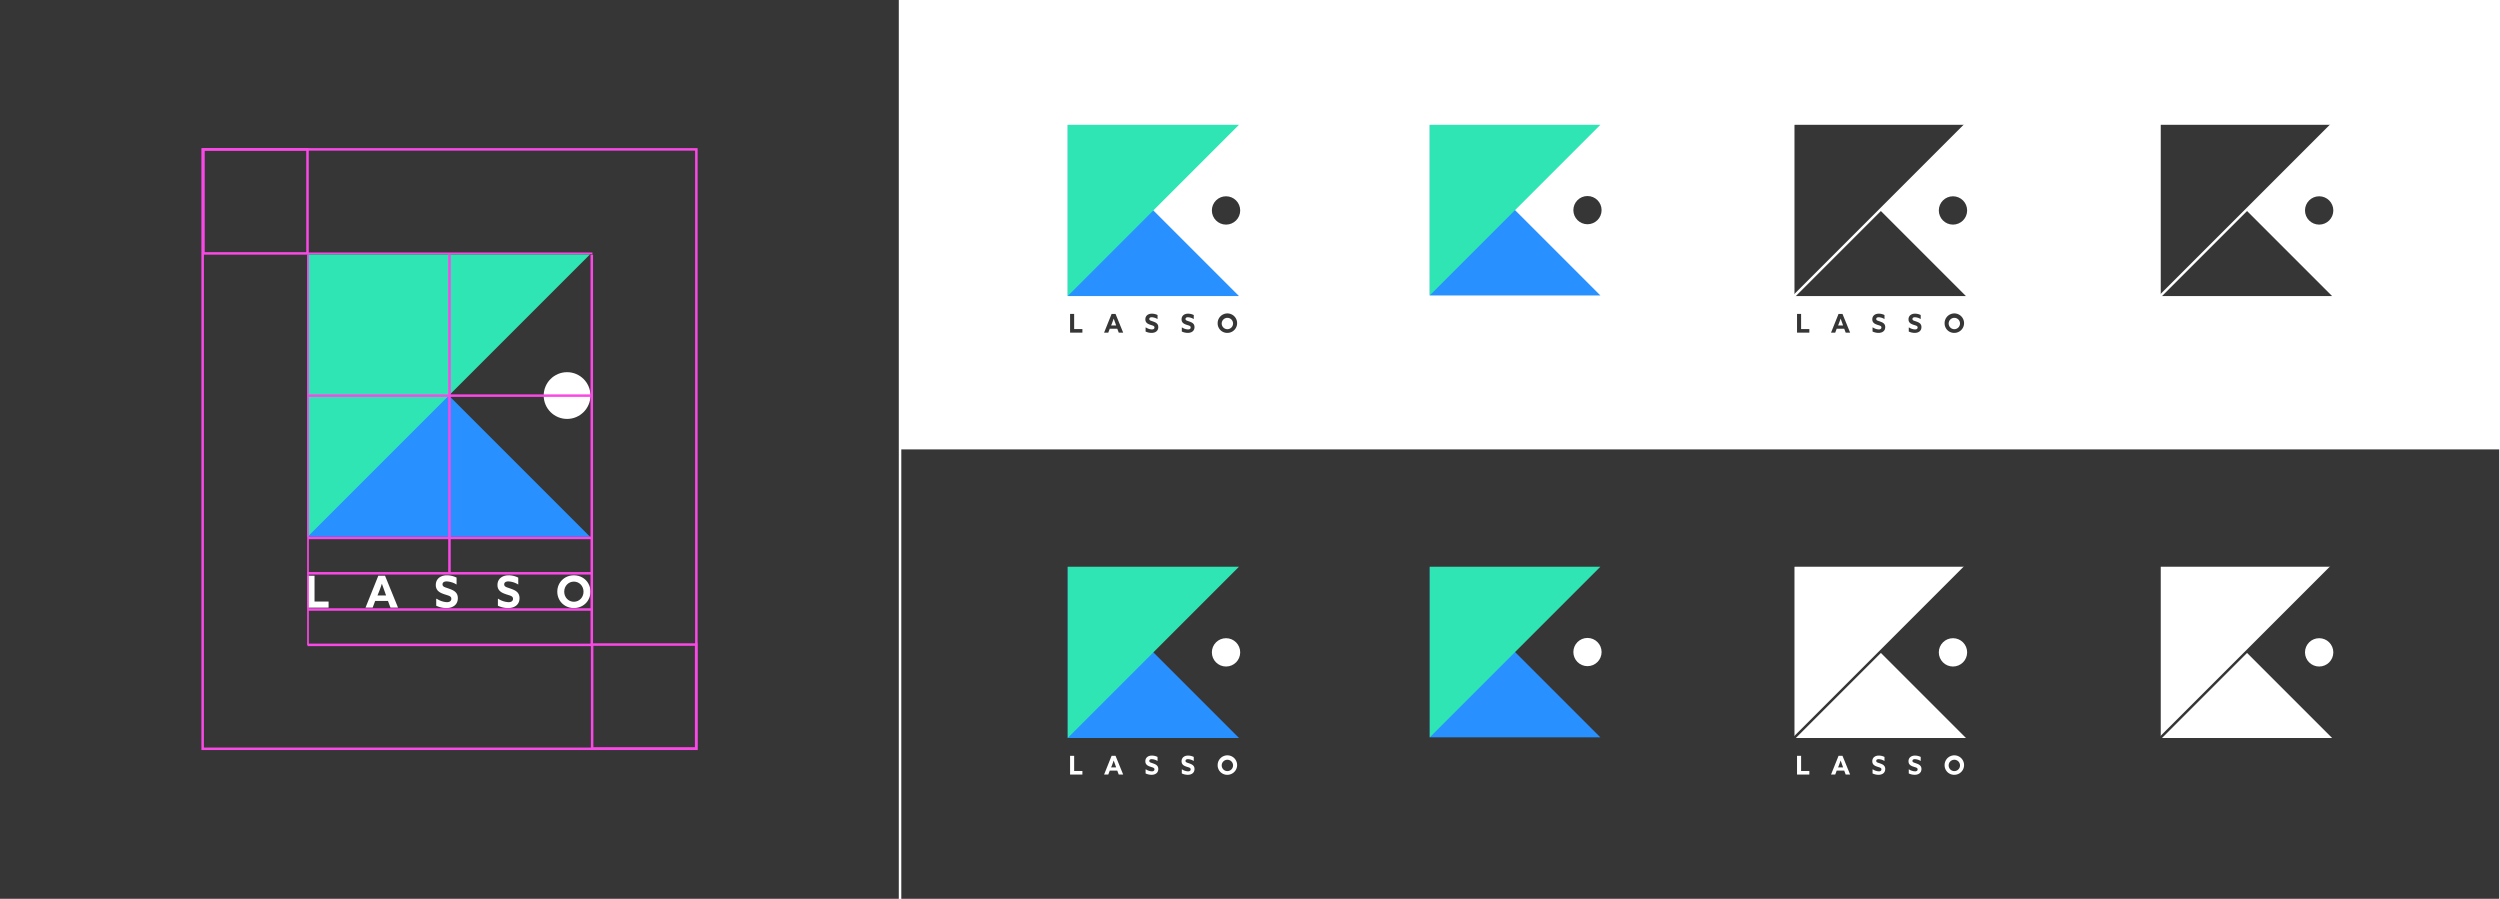 <svg xmlns="http://www.w3.org/2000/svg" xmlns:xlink="http://www.w3.org/1999/xlink" viewBox="-1418 -21455 3004 1080"><defs><style>.a{clip-path:url(#b);}.b{fill:#363636;}.c{fill:#2890ff;}.d{fill:#2ee5b3;}.e{fill:#fff;}.f,.g,.h,.i,.k{fill:none;}.f{stroke:#363636;}.f,.g,.h{stroke-width:3px;}.g{stroke:#fff;}.h,.i{stroke:#fa48e6;}.i{stroke-width:2px;}.j{stroke:none;}</style><clipPath id="b"><rect x="-1418" y="-21455" width="3004" height="1080"/></clipPath></defs><g id="a" class="a"><rect class="e" x="-1418" y="-21455" width="3004" height="1080"/><rect class="b" width="1920" height="540" transform="translate(-335 -20915)"/><g transform="translate(-135 -20774)"><path class="c" d="M205.743,205.743H0V0Z"/><path class="d" d="M0,205.743V0H205.743Z"/><circle class="e" cx="17.022" cy="17.022" r="17.022" transform="translate(173.179 85.85)"/><g transform="translate(2.812 226.909)"><path class="e" d="M1.9,153.5H6.785v18.206H16.7V176H1.9V153.5Z" transform="translate(-1.9 -153.204)"/><path class="e" d="M38.529,153.5h4.737L52.443,176H47.114l-1.776-4.737H36.309L34.533,176H29.5Zm-.592,13.914h6.069l-.888-2.516c-.592-1.776-1.48-4-2.072-5.773h0c-.592,1.776-1.332,4-2.072,5.773Z" transform="translate(11.353 -153.204)"/><path class="e" d="M63.74,169.878a14.306,14.306,0,0,0,7.1,2.368c1.776,0,3.108-.74,3.108-2.368,0-2.072-2.072-2.22-5.033-3.256C65.812,165.585,63,164.105,63,160.109c0-4.144,3.108-6.809,7.845-6.809a15.376,15.376,0,0,1,6.809,1.628v4.885a14.529,14.529,0,0,0-6.957-2.22c-1.628,0-2.96.592-2.96,2.072,0,1.924,2.072,2.072,4.737,3.108,3.4,1.184,6.069,2.664,6.069,6.661,0,4.44-3.256,6.957-8.141,6.957a17.174,17.174,0,0,1-7.1-1.628v-4.885Z" transform="translate(27.438 -153.3)"/><path class="e" d="M92.992,169.878a14.33,14.33,0,0,0,7.253,2.368c1.776,0,3.108-.74,3.108-2.368,0-2.072-2.072-2.22-5.033-3.256-3.108-1.036-5.921-2.516-5.921-6.513,0-4.144,3.108-6.809,7.845-6.809a15.376,15.376,0,0,1,6.809,1.628v4.885a14.529,14.529,0,0,0-6.957-2.22c-1.628,0-2.96.592-2.96,2.072,0,1.924,2.072,2.072,4.737,3.108,3.4,1.184,6.069,2.664,6.069,6.661,0,4.44-3.256,6.957-8.141,6.957a17.174,17.174,0,0,1-7.1-1.628v-4.885Z" transform="translate(41.555 -153.3)"/><path class="e" d="M121.7,164.845a11.694,11.694,0,1,1,11.693,11.545A11.41,11.41,0,0,1,121.7,164.845Zm18.5,0a6.815,6.815,0,1,0-6.809,7.1A6.861,6.861,0,0,0,140.2,164.845Z" transform="translate(55.624 -153.3)"/></g></g><g transform="translate(-135 -21305)"><path class="c" d="M205.743,205.743H0V0Z"/><path class="d" d="M0,205.743V0H205.743Z"/><circle class="b" cx="17.022" cy="17.022" r="17.022" transform="translate(173.179 85.85)"/><g transform="translate(2.812 226.909)"><path class="b" d="M1.9,153.5H6.785v18.206H16.7V176H1.9V153.5Z" transform="translate(-1.9 -153.204)"/><path class="b" d="M38.529,153.5h4.737L52.443,176H47.114l-1.776-4.737H36.309L34.533,176H29.5Zm-.592,13.914h6.069l-.888-2.516c-.592-1.776-1.48-4-2.072-5.773h0c-.592,1.776-1.332,4-2.072,5.773Z" transform="translate(11.353 -153.204)"/><path class="b" d="M63.74,169.878a14.306,14.306,0,0,0,7.1,2.368c1.776,0,3.108-.74,3.108-2.368,0-2.072-2.072-2.22-5.033-3.256C65.812,165.585,63,164.105,63,160.109c0-4.144,3.108-6.809,7.845-6.809a15.376,15.376,0,0,1,6.809,1.628v4.885a14.529,14.529,0,0,0-6.957-2.22c-1.628,0-2.96.592-2.96,2.072,0,1.924,2.072,2.072,4.737,3.108,3.4,1.184,6.069,2.664,6.069,6.661,0,4.44-3.256,6.957-8.141,6.957a17.174,17.174,0,0,1-7.1-1.628v-4.885Z" transform="translate(27.438 -153.3)"/><path class="b" d="M92.992,169.878a14.33,14.33,0,0,0,7.253,2.368c1.776,0,3.108-.74,3.108-2.368,0-2.072-2.072-2.22-5.033-3.256-3.108-1.036-5.921-2.516-5.921-6.513,0-4.144,3.108-6.809,7.845-6.809a15.376,15.376,0,0,1,6.809,1.628v4.885a14.529,14.529,0,0,0-6.957-2.22c-1.628,0-2.96.592-2.96,2.072,0,1.924,2.072,2.072,4.737,3.108,3.4,1.184,6.069,2.664,6.069,6.661,0,4.44-3.256,6.957-8.141,6.957a17.174,17.174,0,0,1-7.1-1.628v-4.885Z" transform="translate(41.555 -153.3)"/><path class="b" d="M121.7,164.845a11.694,11.694,0,1,1,11.693,11.545A11.41,11.41,0,0,1,121.7,164.845Zm18.5,0a6.815,6.815,0,1,0-6.809,7.1A6.861,6.861,0,0,0,140.2,164.845Z" transform="translate(55.624 -153.3)"/></g></g><g transform="translate(738.5 -20774)"><path class="e" d="M205.743,205.743H0V0Z"/><path class="e" d="M0,205.743V0H205.743Z"/><circle class="e" cx="17.022" cy="17.022" r="17.022" transform="translate(173.179 85.85)"/><g transform="translate(2.812 226.909)"><path class="e" d="M1.9,153.5H6.785v18.206H16.7V176H1.9V153.5Z" transform="translate(-1.9 -153.204)"/><path class="e" d="M38.529,153.5h4.737L52.443,176H47.114l-1.776-4.737H36.309L34.533,176H29.5Zm-.592,13.914h6.069l-.888-2.516c-.592-1.776-1.48-4-2.072-5.773h0c-.592,1.776-1.332,4-2.072,5.773Z" transform="translate(11.353 -153.204)"/><path class="e" d="M63.74,169.878a14.306,14.306,0,0,0,7.1,2.368c1.776,0,3.108-.74,3.108-2.368,0-2.072-2.072-2.22-5.033-3.256C65.812,165.585,63,164.105,63,160.109c0-4.144,3.108-6.809,7.845-6.809a15.376,15.376,0,0,1,6.809,1.628v4.885a14.529,14.529,0,0,0-6.957-2.22c-1.628,0-2.96.592-2.96,2.072,0,1.924,2.072,2.072,4.737,3.108,3.4,1.184,6.069,2.664,6.069,6.661,0,4.44-3.256,6.957-8.141,6.957a17.174,17.174,0,0,1-7.1-1.628v-4.885Z" transform="translate(27.438 -153.3)"/><path class="e" d="M92.992,169.878a14.33,14.33,0,0,0,7.253,2.368c1.776,0,3.108-.74,3.108-2.368,0-2.072-2.072-2.22-5.033-3.256-3.108-1.036-5.921-2.516-5.921-6.513,0-4.144,3.108-6.809,7.845-6.809a15.376,15.376,0,0,1,6.809,1.628v4.885a14.529,14.529,0,0,0-6.957-2.22c-1.628,0-2.96.592-2.96,2.072,0,1.924,2.072,2.072,4.737,3.108,3.4,1.184,6.069,2.664,6.069,6.661,0,4.44-3.256,6.957-8.141,6.957a17.174,17.174,0,0,1-7.1-1.628v-4.885Z" transform="translate(41.555 -153.3)"/><path class="e" d="M121.7,164.845a11.694,11.694,0,1,1,11.693,11.545A11.41,11.41,0,0,1,121.7,164.845Zm18.5,0a6.815,6.815,0,1,0-6.809,7.1A6.861,6.861,0,0,0,140.2,164.845Z" transform="translate(55.624 -153.3)"/></g><line class="f" x1="212" y2="212" transform="translate(-4.5 -2.5)"/></g><g transform="translate(738.5 -21305)"><path class="b" d="M205.743,205.743H0V0Z"/><path class="b" d="M0,205.743V0H205.743Z"/><circle class="b" cx="17.022" cy="17.022" r="17.022" transform="translate(173.179 85.85)"/><g transform="translate(2.812 226.909)"><path class="b" d="M1.9,153.5H6.785v18.206H16.7V176H1.9V153.5Z" transform="translate(-1.9 -153.204)"/><path class="b" d="M38.529,153.5h4.737L52.443,176H47.114l-1.776-4.737H36.309L34.533,176H29.5Zm-.592,13.914h6.069l-.888-2.516c-.592-1.776-1.48-4-2.072-5.773h0c-.592,1.776-1.332,4-2.072,5.773Z" transform="translate(11.353 -153.204)"/><path class="b" d="M63.74,169.878a14.306,14.306,0,0,0,7.1,2.368c1.776,0,3.108-.74,3.108-2.368,0-2.072-2.072-2.22-5.033-3.256C65.812,165.585,63,164.105,63,160.109c0-4.144,3.108-6.809,7.845-6.809a15.376,15.376,0,0,1,6.809,1.628v4.885a14.529,14.529,0,0,0-6.957-2.22c-1.628,0-2.96.592-2.96,2.072,0,1.924,2.072,2.072,4.737,3.108,3.4,1.184,6.069,2.664,6.069,6.661,0,4.44-3.256,6.957-8.141,6.957a17.174,17.174,0,0,1-7.1-1.628v-4.885Z" transform="translate(27.438 -153.3)"/><path class="b" d="M92.992,169.878a14.33,14.33,0,0,0,7.253,2.368c1.776,0,3.108-.74,3.108-2.368,0-2.072-2.072-2.22-5.033-3.256-3.108-1.036-5.921-2.516-5.921-6.513,0-4.144,3.108-6.809,7.845-6.809a15.376,15.376,0,0,1,6.809,1.628v4.885a14.529,14.529,0,0,0-6.957-2.22c-1.628,0-2.96.592-2.96,2.072,0,1.924,2.072,2.072,4.737,3.108,3.4,1.184,6.069,2.664,6.069,6.661,0,4.44-3.256,6.957-8.141,6.957a17.174,17.174,0,0,1-7.1-1.628v-4.885Z" transform="translate(41.555 -153.3)"/><path class="b" d="M121.7,164.845a11.694,11.694,0,1,1,11.693,11.545A11.41,11.41,0,0,1,121.7,164.845Zm18.5,0a6.815,6.815,0,1,0-6.809,7.1A6.861,6.861,0,0,0,140.2,164.845Z" transform="translate(55.624 -153.3)"/></g><line class="g" x1="212" y2="212" transform="translate(-4.5 -2.5)"/></g><g transform="translate(1178.5 -20774)"><path class="e" d="M205.743,205.743H0V0Z"/><path class="e" d="M0,205.743V0H205.743Z"/><circle class="e" cx="17.022" cy="17.022" r="17.022" transform="translate(173.179 85.85)"/><line class="f" x1="212" y2="212" transform="translate(-4.5 -2.5)"/></g><g transform="translate(1178.5 -21305)"><path class="b" d="M205.743,205.743H0V0Z"/><path class="b" d="M0,205.743V0H205.743Z"/><circle class="b" cx="17.022" cy="17.022" r="17.022" transform="translate(173.179 85.85)"/><line class="g" x1="212" y2="212" transform="translate(-4.5 -2.5)"/></g><g transform="translate(300 -20774)"><path class="c" d="M205,205H0V0Z"/><path class="d" d="M0,205V0H205Z"/><circle class="e" cx="16.96" cy="16.96" r="16.96" transform="translate(172.554 85.54)"/></g><g transform="translate(300 -21305)"><path class="c" d="M205,205H0V0Z"/><path class="d" d="M0,205V0H205Z"/><circle class="b" cx="16.96" cy="16.96" r="16.96" transform="translate(172.554 85.54)"/></g><rect class="b" width="1080" height="1080" transform="translate(-1418 -21455)"/><g transform="translate(-1384.838 -21482.5)"><g transform="translate(336.458 333.086)"><path class="c" d="M339.417,339.417H0V0Z"/><path class="d" d="M0,339.417V0H339.417Z"/><ellipse class="e" cx="28.081" cy="28.081" rx="28.081" ry="28.081" transform="translate(283.696 141.627)"/><g transform="translate(0 385.717)"><path class="e" d="M1.9,153.5h8.32v31.009H27.111v7.311H1.9V153.5Z" transform="translate(-1.9 -152.996)"/><path class="e" d="M44.879,153.5h8.067l15.631,38.32H59.5l-3.025-8.067H41.1l-3.025,8.067H29.5ZM43.87,177.2H54.207l-1.513-4.286c-1.008-3.025-2.521-6.807-3.53-9.832h0c-1.008,3.025-2.269,6.807-3.53,9.832Z" transform="translate(40.082 -152.996)"/><path class="e" d="M64.261,181.536a24.367,24.367,0,0,0,12.1,4.034c3.025,0,5.294-1.261,5.294-4.034,0-3.53-3.53-3.782-8.572-5.546C67.79,174.225,63,171.7,63,164.9c0-7.059,5.294-11.6,13.362-11.6a26.189,26.189,0,0,1,11.6,2.773v8.32a24.747,24.747,0,0,0-11.849-3.782c-2.773,0-5.042,1.008-5.042,3.53,0,3.277,3.53,3.53,8.067,5.294,5.8,2.017,10.336,4.538,10.336,11.345,0,7.563-5.546,11.849-13.866,11.849a29.251,29.251,0,0,1-12.1-2.773v-8.32Z" transform="translate(91.038 -153.3)"/><path class="e" d="M93.408,181.536a24.408,24.408,0,0,0,12.353,4.034c3.025,0,5.294-1.261,5.294-4.034,0-3.53-3.53-3.782-8.572-5.546C97.19,174.225,92.4,171.7,92.4,164.9c0-7.059,5.294-11.6,13.362-11.6a26.189,26.189,0,0,1,11.6,2.773v8.32a24.747,24.747,0,0,0-11.849-3.782c-2.773,0-5.042,1.008-5.042,3.53,0,3.277,3.53,3.53,8.067,5.294,5.8,2.017,10.336,4.538,10.336,11.345,0,7.563-5.546,11.849-13.866,11.849a29.251,29.251,0,0,1-12.1-2.773v-8.32Z" transform="translate(135.758 -153.3)"/><path class="e" d="M121.7,172.964c0-11.093,8.572-19.664,19.917-19.664s19.917,8.572,19.917,19.664-8.572,19.664-19.917,19.664S121.7,184.057,121.7,172.964Zm31.514,0c0-6.807-5.042-12.1-11.6-12.1s-11.6,5.294-11.6,12.1,5.042,12.1,11.6,12.1S153.214,179.771,153.214,172.964Z" transform="translate(178.326 -153.3)"/></g></g><path class="h" d="M341.779,0H0" transform="translate(336.893 502.887)"/><line class="h" x2="342" transform="translate(336.338 716.384)"/><line class="h" x2="342" transform="translate(336.338 802.384)"/><g class="h" transform="translate(208.838 205.5)"><rect class="j" width="596.252" height="723.25"/><rect class="k" x="1.5" y="1.5" width="593.252" height="720.25"/></g><path class="h" d="M341.779,0H0" transform="translate(336.893 673.887)"/><path class="h" d="M341.779,0H0" transform="translate(336.893 759.887)"/><path class="i" d="M341.779,0H0" transform="translate(336.893 331.887)"/><line class="h" y2="382.547" transform="translate(506.915 333.453)"/><line class="h" y2="468.932" transform="translate(677.915 333.453)"/><line class="i" y2="468.932" transform="translate(336.915 333.453)"/></g><g class="h" transform="translate(-708 -20682)"><rect class="j" width="128" height="128"/><rect class="k" x="1.5" y="1.5" width="125" height="125"/></g><g class="h" transform="translate(-1175 -21277)"><rect class="j" width="128" height="128"/><rect class="k" x="1.5" y="1.5" width="125" height="125"/></g></g></svg>